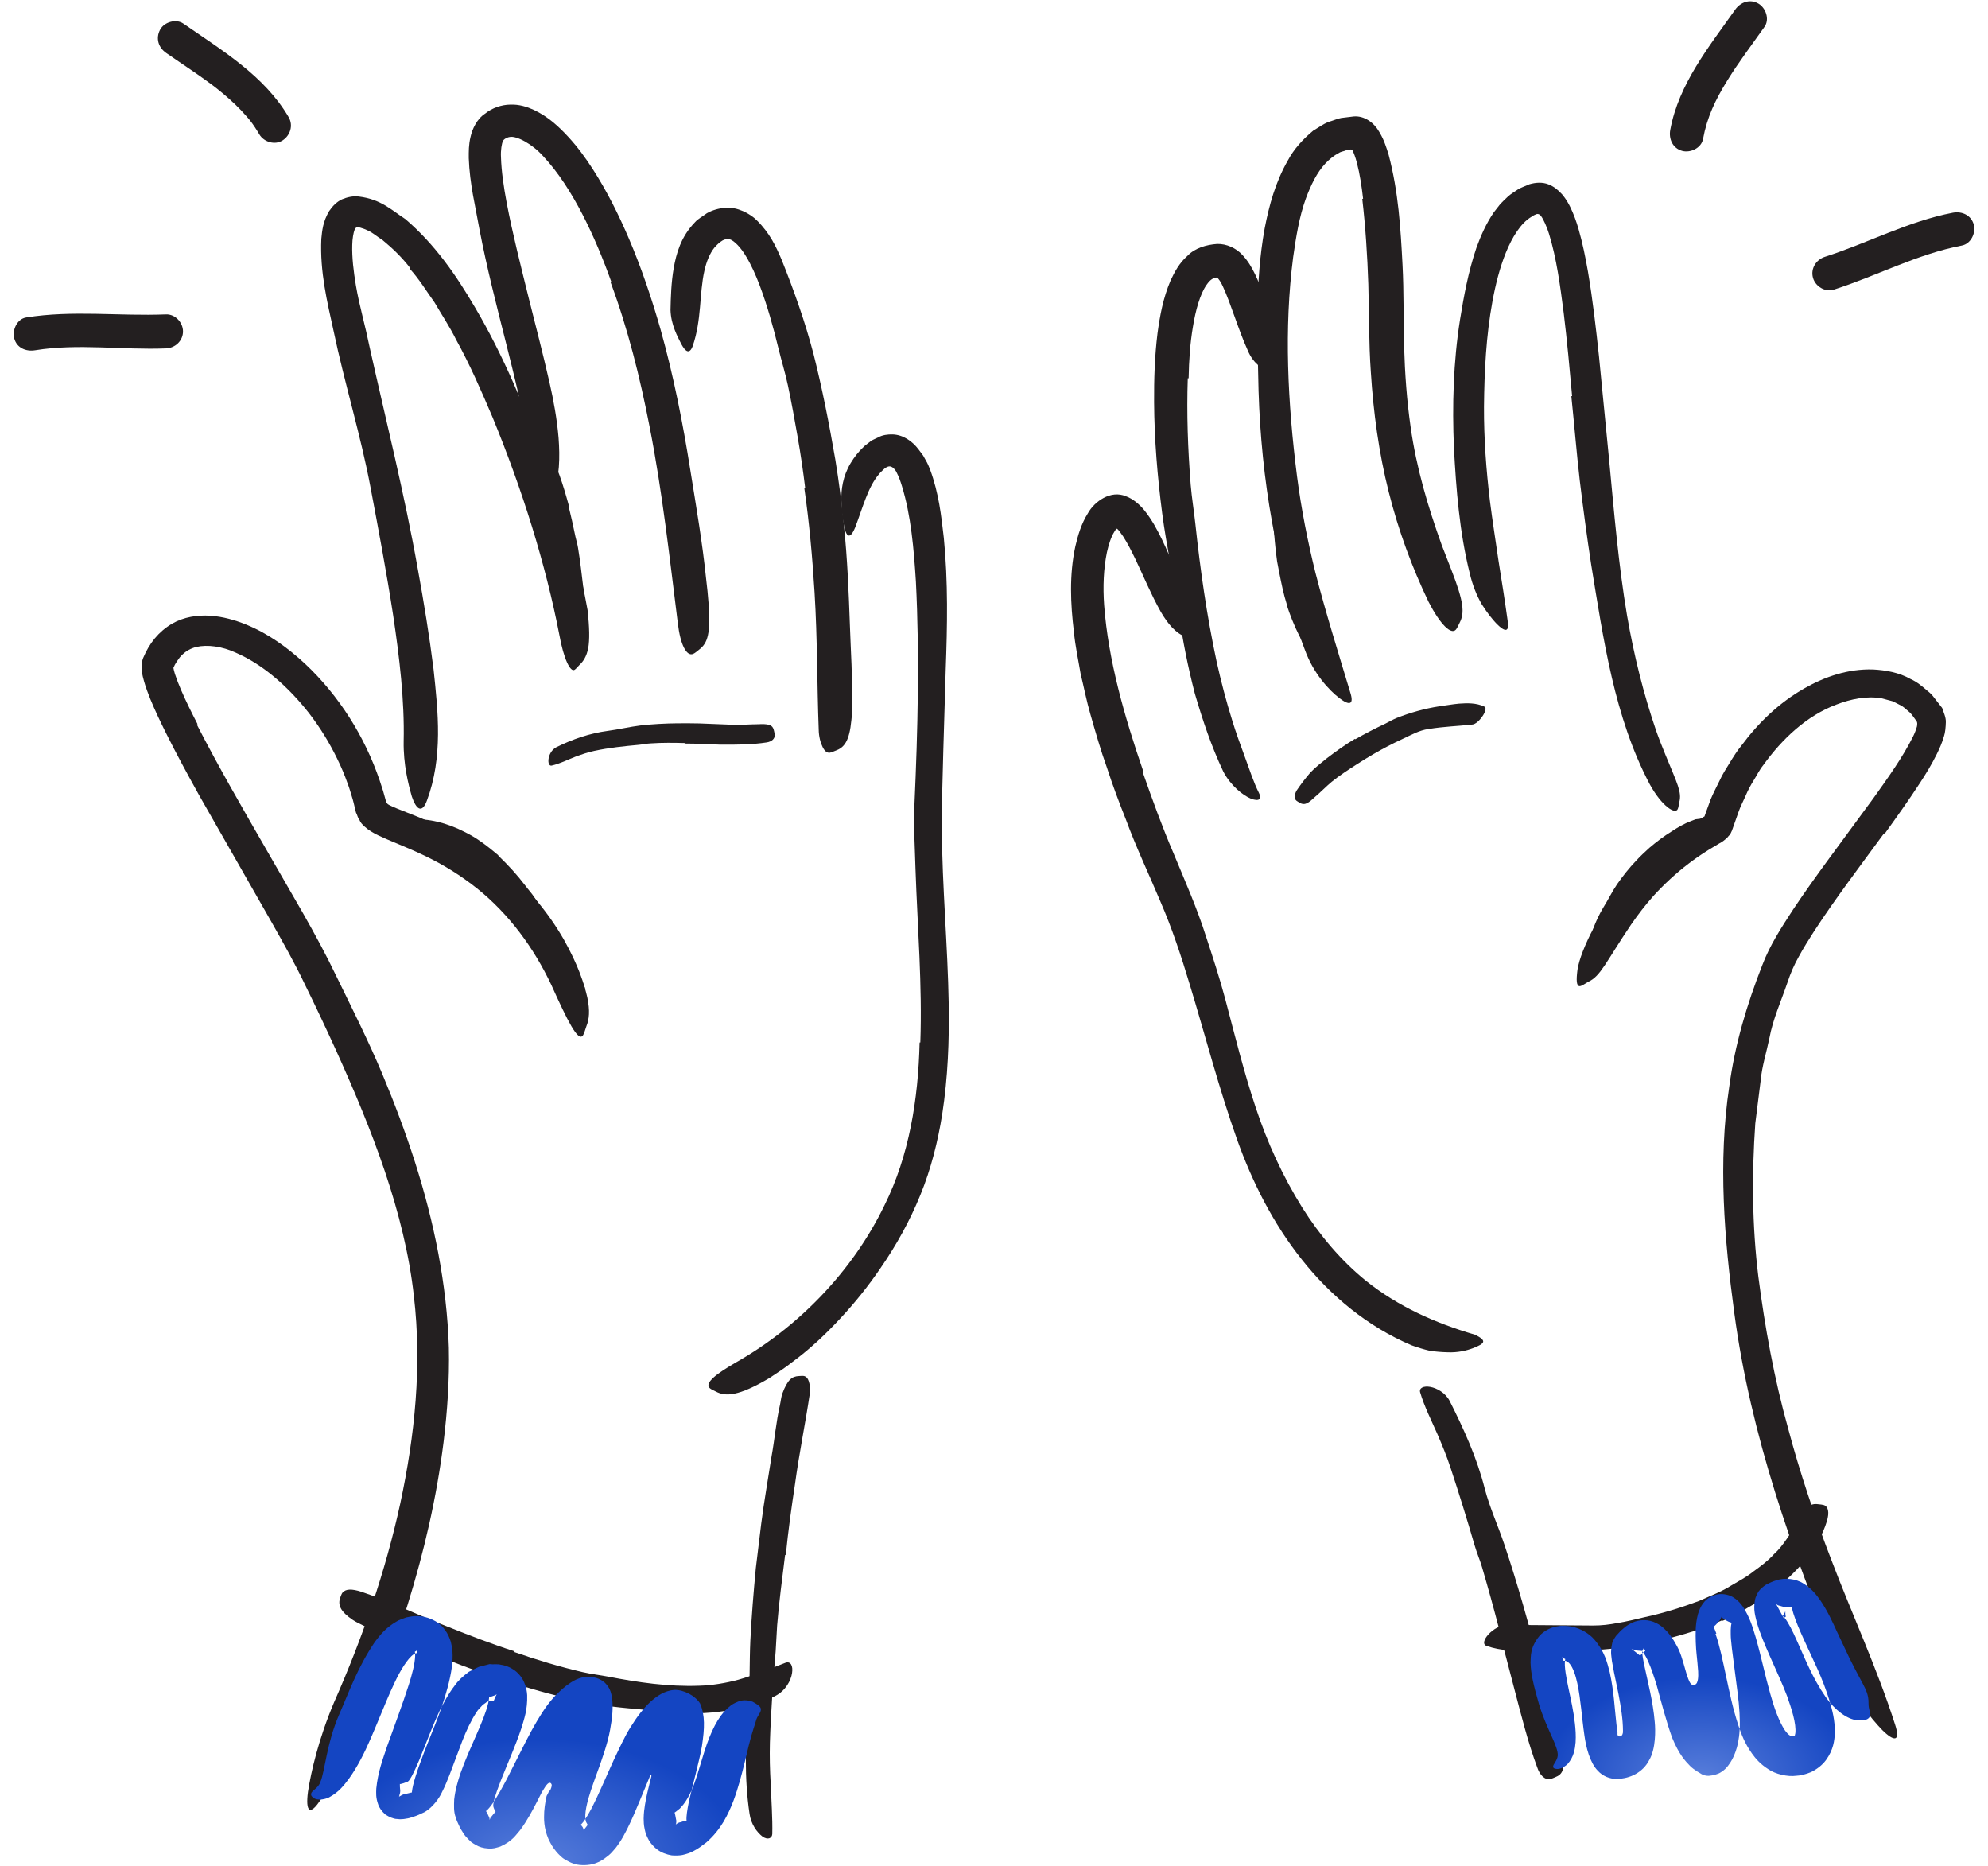 <svg width="114" height="107" viewBox="0 0 114 107" fill="none" xmlns="http://www.w3.org/2000/svg">
<path fill-rule="evenodd" clip-rule="evenodd" d="M28.57 49.048C29.137 49.589 29.665 50.164 30.131 50.78C30.298 51.007 30.493 51.212 30.645 51.448C31.213 52.261 31.69 53.123 32.157 53.983C32.369 54.366 32.575 54.741 32.785 55.121C33.05 55.607 33.328 56.086 33.527 56.602C33.653 56.923 33.033 56.755 32.712 56.207C32.149 55.235 31.651 54.243 31.119 53.255C30.8 52.664 30.385 52.103 29.977 51.556C29.52 50.964 29.052 50.373 28.508 49.862C28.19 49.527 27.821 49.253 27.467 48.96C26.898 48.567 26.3 48.194 25.65 47.969C25.395 47.892 25.146 47.8 24.887 47.756C24.628 47.722 24.366 47.687 24.109 47.652C23.997 47.632 23.881 47.652 23.766 47.645C23.339 47.63 23.207 47.574 23.114 47.383C23.092 47.339 23.064 47.296 23.051 47.252C23.008 47.107 23.193 47 23.536 46.983C24.556 46.898 25.649 47.185 26.609 47.678C27.34 48.023 27.974 48.526 28.58 49.034L28.57 49.048Z" fill="#231F20"/>
<path fill-rule="evenodd" clip-rule="evenodd" d="M94.543 49.515C94.168 49.897 93.801 50.294 93.485 50.734C93.371 50.895 93.261 51.059 93.158 51.227C92.757 51.798 92.434 52.42 92.135 53.057C92.024 53.347 91.902 53.638 91.838 53.941C91.738 54.327 91.68 54.716 91.522 55.092C91.434 55.33 91.014 54.946 91.041 54.447C91.19 53.6 91.492 52.779 91.935 52.037C92.209 51.6 92.44 51.12 92.735 50.685C93.068 50.214 93.422 49.759 93.822 49.345C94.059 49.081 94.324 48.847 94.582 48.606C94.99 48.259 95.42 47.934 95.875 47.654C96.221 47.427 96.578 47.218 96.97 47.071C97.054 47.038 97.147 47.002 97.227 46.971C97.572 46.914 97.689 46.944 97.777 47.034C97.798 47.054 97.822 47.074 97.835 47.095C97.878 47.164 97.76 47.268 97.554 47.378C96.939 47.694 96.358 48.073 95.773 48.482C95.34 48.786 94.939 49.148 94.555 49.526L94.543 49.515Z" fill="#231F20"/>
<path fill-rule="evenodd" clip-rule="evenodd" d="M32.6 28.995C32.747 29.584 32.875 30.174 32.998 30.765C33.044 30.98 33.114 31.191 33.147 31.409C33.274 32.176 33.361 32.95 33.452 33.721C33.49 34.069 33.527 34.403 33.565 34.748C33.616 35.182 33.657 35.63 33.584 36.078C33.547 36.349 33.146 35.986 33.054 35.523C32.902 34.673 32.721 33.824 32.65 32.938C32.596 32.408 32.429 31.881 32.313 31.351C32.189 30.767 32.059 30.183 31.916 29.604C31.822 29.25 31.738 28.89 31.63 28.54C31.472 28.006 31.314 27.468 31.101 26.962C30.94 26.564 30.716 26.204 30.506 25.849C30.46 25.773 30.41 25.692 30.365 25.619C30.21 25.326 30.225 25.201 30.338 25.032C30.365 24.994 30.387 24.951 30.416 24.919C30.51 24.811 30.688 24.864 30.908 25.058C31.488 25.671 31.788 26.459 32.079 27.23C32.288 27.808 32.458 28.398 32.62 28.988L32.6 28.995Z" fill="#231F20"/>
<path fill-rule="evenodd" clip-rule="evenodd" d="M73.79 34.649C73.602 34.054 73.479 33.447 73.36 32.844C73.317 32.622 73.277 32.41 73.234 32.185C73.122 31.404 73.066 30.622 73.003 29.843C72.981 29.498 72.944 29.151 72.904 28.81C72.858 28.371 72.796 27.931 72.816 27.488C72.828 27.212 73.311 27.528 73.369 28.028C73.457 28.918 73.548 29.802 73.601 30.702C73.636 31.239 73.753 31.787 73.851 32.324C73.952 32.918 74.084 33.503 74.242 34.082C74.345 34.436 74.459 34.787 74.592 35.13C74.799 35.65 75.032 36.164 75.306 36.653C75.518 37.035 75.766 37.387 75.996 37.759C76.047 37.839 76.102 37.925 76.15 38.003C76.325 38.318 76.339 38.439 76.222 38.584C76.195 38.617 76.171 38.654 76.141 38.68C76.039 38.769 75.875 38.688 75.725 38.476C75.279 37.845 74.862 37.151 74.483 36.401C74.204 35.843 73.971 35.252 73.776 34.655L73.79 34.649Z" fill="#231F20"/>
<path fill-rule="evenodd" clip-rule="evenodd" d="M11.29 41.543C12.525 43.953 13.909 46.338 15.283 48.724C16.644 51.116 18.102 53.48 19.318 56.028C20.207 57.847 21.121 59.663 21.91 61.54C23.295 64.851 24.464 68.289 25.134 71.855C25.47 73.637 25.685 75.445 25.739 77.264C25.778 79.088 25.655 80.89 25.435 82.681C25.04 85.856 24.311 88.991 23.372 92.009C22.164 95.882 20.605 99.688 18.429 103.108C17.755 104.179 17.512 103.839 17.661 102.719C17.83 101.606 18.271 99.674 19.158 97.59C20.782 93.912 22.1 90.106 22.952 86.2C23.791 82.291 24.201 78.29 23.734 74.312C23.206 69.518 21.32 64.744 19.26 60.194C18.689 58.94 18.101 57.692 17.489 56.45C16.903 55.214 16.23 54.032 15.546 52.82L11.408 45.573C10.75 44.387 10.099 43.194 9.49 41.968C9.186 41.355 8.89 40.735 8.623 40.086C8.494 39.757 8.365 39.429 8.262 39.064C8.17 38.752 8.021 38.183 8.214 37.711C8.57 36.869 9.091 36.218 9.859 35.76C10.541 35.364 11.332 35.252 12.056 35.299C12.786 35.349 13.471 35.546 14.114 35.805C15.401 36.332 16.511 37.144 17.497 38.057C19.457 39.9 20.912 42.226 21.772 44.743L21.969 45.349C22.018 45.522 22.065 45.695 22.113 45.866C22.123 45.995 22.203 46.102 22.321 46.153C22.38 46.186 22.418 46.203 22.5 46.24L22.79 46.363L24.033 46.857C24.873 47.202 25.705 47.598 26.505 48.055C28.104 48.973 29.561 50.174 30.756 51.611C31.345 52.314 31.865 53.05 32.325 53.85C33.165 55.342 33.504 56.422 33.68 57.184C33.84 57.953 33.79 58.431 33.626 58.837C33.557 59.022 33.504 59.251 33.426 59.364C33.148 59.748 32.546 58.528 31.617 56.469C30.611 54.339 29.195 52.407 27.358 50.935C26.437 50.201 25.429 49.571 24.337 49.051C23.791 48.784 23.228 48.556 22.635 48.304C22.337 48.179 22.033 48.056 21.679 47.886C21.412 47.757 21.117 47.586 20.892 47.374C20.778 47.268 20.664 47.154 20.612 47.002C20.508 46.884 20.492 46.715 20.412 46.58L20.276 46.016C20.248 45.892 20.209 45.771 20.172 45.649C20.096 45.406 20.029 45.161 19.936 44.923C19.765 44.441 19.568 43.966 19.339 43.505C18.891 42.579 18.344 41.692 17.712 40.875C16.565 39.416 15.122 38.112 13.519 37.417C12.731 37.052 11.886 36.944 11.253 37.091C10.94 37.172 10.684 37.314 10.464 37.524C10.35 37.623 10.253 37.754 10.161 37.895C10.118 37.97 10.065 38.034 10.025 38.115C9.986 38.204 9.94 38.299 9.95 38.274C9.951 38.283 9.938 38.283 9.946 38.298C9.947 38.33 9.993 38.509 10.031 38.636C10.128 38.931 10.247 39.246 10.389 39.568C10.667 40.212 10.992 40.866 11.328 41.517L11.29 41.543Z" fill="#231F20"/>
<path fill-rule="evenodd" clip-rule="evenodd" d="M108.037 47.777C106.659 49.662 105.251 51.508 104.014 53.409C103.708 53.884 103.411 54.362 103.151 54.841C102.882 55.316 102.681 55.783 102.497 56.333C102.138 57.394 101.665 58.422 101.461 59.535C101.294 60.34 101.039 61.127 100.963 61.95L100.655 64.404C100.453 67.31 100.469 70.252 100.829 73.181C101.21 76.103 101.735 79.025 102.536 81.885C103.212 84.431 104.064 86.949 105.004 89.396C106.202 92.547 107.629 95.618 108.669 98.859C109 99.867 108.62 99.863 107.932 99.179C107.263 98.488 106.193 97.159 105.414 95.361C102.764 88.959 100.391 82.298 99.449 75.258C98.884 71.075 98.508 66.622 99.164 62.284C99.481 59.9 100.175 57.575 101.056 55.334C101.498 54.164 102.178 53.138 102.822 52.145C103.482 51.154 104.171 50.195 104.867 49.246L107.429 45.761C108.255 44.601 109.111 43.416 109.707 42.215C109.802 42.025 109.886 41.794 109.922 41.663C109.948 41.544 109.965 41.4 109.872 41.303C109.81 41.228 109.672 41.006 109.539 40.866C109.38 40.739 109.235 40.59 109.065 40.475C108.878 40.387 108.703 40.277 108.511 40.198L107.901 40.035C107.055 39.886 106.145 40.069 105.308 40.392C103.599 41.031 102.186 42.373 101.116 43.861C100.898 44.127 100.75 44.442 100.568 44.731C100.385 45.02 100.226 45.322 100.094 45.638C99.958 45.951 99.794 46.249 99.686 46.571L99.315 47.623L99.202 47.861C99.12 47.905 99.089 47.995 99.017 48.047C98.892 48.166 98.745 48.279 98.59 48.354L97.981 48.72C97.584 48.964 97.208 49.227 96.842 49.504C96.111 50.056 95.441 50.681 94.823 51.353C94.357 51.874 93.941 52.418 93.54 52.996C92.08 55.16 91.795 55.959 91.079 56.286C90.929 56.367 90.766 56.492 90.644 56.529C90.437 56.59 90.38 56.341 90.435 55.808C90.471 55.269 90.742 54.495 91.207 53.548C91.956 52.074 92.956 50.678 94.181 49.458C94.797 48.854 95.459 48.282 96.18 47.782C96.539 47.533 96.909 47.294 97.281 47.073L97.744 46.802C97.752 46.795 97.758 46.786 97.757 46.774C97.711 46.881 97.832 46.553 97.886 46.404L98.088 45.849C98.234 45.483 98.428 45.133 98.598 44.775C98.761 44.412 98.975 44.074 99.188 43.734C99.397 43.392 99.608 43.051 99.866 42.738C100.824 41.445 102.022 40.282 103.487 39.454C104.63 38.806 105.954 38.336 107.412 38.38C108.133 38.421 108.895 38.548 109.575 38.937C109.933 39.094 110.228 39.348 110.525 39.605C110.683 39.723 110.816 39.862 110.927 40.019L111.371 40.587C111.454 40.852 111.592 41.113 111.582 41.404C111.575 41.676 111.548 42.005 111.472 42.221C111.356 42.619 111.214 42.923 111.068 43.223C110.777 43.814 110.455 44.339 110.122 44.851C109.458 45.871 108.766 46.838 108.075 47.798L108.037 47.777Z" fill="#231F20"/>
<path fill-rule="evenodd" clip-rule="evenodd" d="M23.53 15.377C23.05 14.751 22.498 14.224 21.938 13.764C21.645 13.586 21.367 13.324 21.062 13.201C20.919 13.127 20.754 13.081 20.666 13.053C20.552 13.026 20.557 13.024 20.512 13.024C20.436 13.03 20.379 13.06 20.336 13.165C20.27 13.325 20.204 13.695 20.199 14.041C20.178 14.764 20.275 15.565 20.407 16.358C20.507 16.941 20.639 17.523 20.784 18.112C20.93 18.695 21.079 19.343 21.197 19.911C22.128 24.088 23.199 28.333 23.958 32.619C24.305 34.522 24.621 36.445 24.861 38.364C25.122 40.811 25.409 43.415 24.48 45.9C24.196 46.672 23.859 46.39 23.617 45.666C23.41 44.942 23.126 43.826 23.148 42.502C23.201 40.147 22.908 37.71 22.546 35.283C22.173 32.852 21.712 30.408 21.247 27.942C20.698 24.998 19.76 21.98 19.124 18.953C18.759 17.283 18.34 15.598 18.425 13.694C18.473 13.213 18.515 12.707 18.877 12.098C19.066 11.822 19.302 11.574 19.605 11.43C19.909 11.304 20.244 11.225 20.578 11.268C21.851 11.424 22.445 12.041 23.247 12.562C24.956 14.022 26.177 15.809 27.247 17.638C28.883 20.412 30.108 23.387 31.195 26.36C32.027 28.677 32.838 30.962 33.375 33.372C33.489 33.904 33.598 34.429 33.694 34.972C33.807 35.991 33.816 36.678 33.732 37.159C33.632 37.647 33.448 37.919 33.223 38.127C33.124 38.222 33.034 38.347 32.953 38.398C32.706 38.563 32.32 37.761 32.076 36.401C31.289 32.33 29.945 28.055 28.252 23.94C27.607 22.422 26.944 20.898 26.149 19.462C25.783 18.72 25.329 18.048 24.919 17.34C24.452 16.69 24.026 15.983 23.498 15.409L23.53 15.377Z" fill="#231F20"/>
<path fill-rule="evenodd" clip-rule="evenodd" d="M35.058 16.166C34.584 14.838 34.043 13.537 33.406 12.3C32.768 11.068 32.023 9.883 31.131 8.936C30.51 8.246 29.623 7.776 29.236 7.852C29.071 7.875 28.88 7.983 28.842 8.085C28.774 8.212 28.704 8.612 28.728 9.013C28.752 9.824 28.888 10.736 29.055 11.626C29.397 13.419 29.861 15.23 30.309 17.047C30.711 18.657 31.137 20.279 31.505 21.905C31.744 22.951 31.94 24.015 32.031 25.108C32.112 26.198 32.1 27.343 31.705 28.45C31.405 29.143 31.178 28.869 31.012 28.276C30.833 27.669 30.504 26.762 30.337 25.639C29.676 21.617 28.329 17.506 27.5 13.177C27.27 11.866 26.934 10.563 26.881 9.067C26.88 8.685 26.873 8.302 26.984 7.843C27.079 7.405 27.35 6.808 27.828 6.507C28.211 6.193 28.759 6.002 29.262 5.997C29.778 5.977 30.223 6.125 30.606 6.297C31.449 6.694 32.045 7.264 32.585 7.844C33.125 8.428 33.579 9.054 33.993 9.696C34.817 10.982 35.489 12.329 36.075 13.704C36.796 15.396 37.378 17.133 37.879 18.886C38.625 21.544 39.161 24.262 39.587 26.957C39.923 29.052 40.28 31.108 40.494 33.202C40.55 33.663 40.598 34.112 40.632 34.58C40.755 36.309 40.59 36.864 40.096 37.239C39.981 37.325 39.868 37.437 39.753 37.486C39.372 37.653 39.012 36.962 38.869 35.727C38.406 32.068 37.994 28.241 37.249 24.454C36.702 21.648 36.009 18.852 35.016 16.186L35.058 16.166Z" fill="#231F20"/>
<path fill-rule="evenodd" clip-rule="evenodd" d="M46.174 27.991C46.055 27.008 45.912 26.026 45.74 25.051C45.565 24.044 45.389 23.072 45.181 22.093C45.029 21.38 44.813 20.686 44.642 19.983C44.341 18.744 43.999 17.516 43.559 16.35C43.338 15.771 43.089 15.205 42.788 14.708C42.503 14.215 42.094 13.777 41.835 13.719C41.699 13.691 41.563 13.713 41.433 13.786C41.263 13.887 41.114 14.029 40.969 14.194C40.693 14.537 40.508 15.012 40.394 15.521C40.094 16.845 40.244 18.335 39.72 19.849C39.537 20.332 39.302 20.158 39.073 19.733C38.858 19.304 38.474 18.623 38.45 17.766C38.467 17.009 38.488 16.216 38.633 15.371C38.78 14.546 39.041 13.576 39.846 12.748C40.026 12.539 40.31 12.394 40.541 12.22C40.85 12.045 41.213 11.945 41.57 11.911C42.294 11.844 43.036 12.267 43.386 12.619C44.146 13.361 44.493 14.123 44.816 14.875C45.537 16.673 46.174 18.471 46.652 20.3C47.162 22.317 47.548 24.307 47.902 26.353C48.108 27.608 48.268 28.869 48.396 30.131C48.593 32.042 48.671 33.97 48.738 35.876C48.787 37.357 48.892 38.817 48.861 40.303C48.849 40.63 48.87 40.953 48.823 41.281C48.706 42.503 48.409 42.859 47.919 43.035C47.807 43.076 47.695 43.135 47.594 43.151C47.421 43.178 47.287 43.059 47.172 42.825C47.056 42.59 46.952 42.24 46.948 41.812C46.851 39.273 46.876 36.637 46.71 33.959C46.588 31.975 46.409 29.979 46.125 28.002L46.174 27.991Z" fill="#231F20"/>
<path fill-rule="evenodd" clip-rule="evenodd" d="M52.775 59.763C52.892 56.512 52.615 53.198 52.499 49.837C52.463 48.611 52.386 47.378 52.438 46.137C52.63 41.849 52.737 37.592 52.522 33.346C52.404 31.481 52.241 29.556 51.721 27.869C51.642 27.605 51.546 27.339 51.436 27.127C51.375 26.993 51.339 26.957 51.299 26.905C51.257 26.856 51.209 26.808 51.153 26.78C51.042 26.706 50.893 26.737 50.795 26.813C50.74 26.844 50.696 26.888 50.65 26.929C50.584 26.998 50.483 27.081 50.411 27.177C49.77 27.919 49.483 29.081 49.035 30.247C48.73 30.981 48.513 30.768 48.388 30.078C48.322 29.731 48.253 29.261 48.245 28.669C48.238 28.08 48.317 27.33 48.777 26.554C48.991 26.204 49.207 25.911 49.578 25.567L49.943 25.283C50.069 25.2 50.21 25.151 50.343 25.083C50.604 24.933 50.907 24.899 51.191 24.905C51.784 24.927 52.308 25.283 52.67 25.761L52.938 26.119L53.088 26.39C53.2 26.575 53.264 26.743 53.334 26.915C53.837 28.283 53.974 29.55 54.121 30.826C54.374 33.368 54.323 35.88 54.231 38.394C54.186 39.899 54.141 41.425 54.095 42.962C54.057 44.506 54.001 46.046 54.01 47.535C54.027 50.845 54.347 54.196 54.404 57.586C54.437 59.672 54.356 61.781 54.032 63.867C53.782 65.444 53.388 67.015 52.778 68.506C52.173 69.995 51.392 71.402 50.488 72.708C49.792 73.73 49.024 74.688 48.187 75.584C47.354 76.484 46.457 77.332 45.457 78.069C45.03 78.41 44.578 78.702 44.115 79.007C42.339 80.057 41.606 80.07 41.057 79.781C40.93 79.712 40.776 79.656 40.691 79.574C40.403 79.283 41.056 78.766 42.236 78.089C45.749 76.09 48.875 72.927 50.729 69.08C52.13 66.257 52.656 63.036 52.734 59.767L52.775 59.763Z" fill="#231F20"/>
<path fill-rule="evenodd" clip-rule="evenodd" d="M45.021 89.144C44.856 90.485 44.674 91.833 44.564 93.188C44.536 93.684 44.507 94.175 44.479 94.672C44.334 96.415 44.203 98.165 44.149 99.916C44.129 100.693 44.148 101.475 44.194 102.243C44.231 103.213 44.308 104.258 44.285 105.144C44.271 105.372 44.049 105.509 43.729 105.292C43.4 105.04 43.066 104.575 42.983 103.988C42.673 101.929 42.75 99.882 42.905 97.823C43.014 96.591 42.97 95.31 43.028 94.05C43.099 92.666 43.211 91.284 43.342 89.903L43.651 87.358C43.814 86.074 44.045 84.792 44.24 83.519C44.42 82.532 44.5 81.541 44.726 80.549C44.775 80.331 44.787 80.111 44.863 79.893C45.159 79.093 45.418 78.904 45.816 78.888C45.909 78.885 46.004 78.871 46.087 78.883C46.362 78.925 46.485 79.335 46.435 79.909C46.19 81.57 45.829 83.303 45.585 85.109C45.383 86.438 45.195 87.789 45.061 89.146L45.021 89.144Z" fill="#231F20"/>
<path fill-rule="evenodd" clip-rule="evenodd" d="M29.499 94.714C30.786 95.162 32.094 95.558 33.421 95.864C33.906 95.974 34.399 96.031 34.885 96.123C36.598 96.454 38.339 96.707 40.078 96.644C40.848 96.623 41.613 96.492 42.341 96.298C43.277 96.03 44.15 95.672 45.05 95.322C45.336 95.224 45.486 95.5 45.419 95.917C45.358 96.335 45.055 96.922 44.474 97.22C43.459 97.757 42.339 97.989 41.246 98.133C40.146 98.271 39.046 98.252 37.968 98.123C36.681 97.973 35.348 97.917 34.06 97.679C32.646 97.419 31.26 97.059 29.895 96.645C29.054 96.394 28.227 96.103 27.4 95.816C26.15 95.372 24.924 94.855 23.706 94.354C22.759 93.962 21.792 93.653 20.85 93.201C20.645 93.097 20.437 93.006 20.237 92.876C19.506 92.383 19.359 92.005 19.514 91.581C19.551 91.485 19.582 91.386 19.635 91.311C19.839 91.077 20.18 91.088 20.71 91.251C22.294 91.779 23.939 92.585 25.65 93.249C26.916 93.757 28.201 94.254 29.509 94.671L29.499 94.714Z" fill="#231F20"/>
<path fill-rule="evenodd" clip-rule="evenodd" d="M65.523 44.254C66.07 45.816 66.636 47.382 67.294 48.916C67.918 50.426 68.646 52.062 69.161 53.698C69.553 54.893 69.942 56.078 70.26 57.274C70.817 59.378 71.333 61.48 72.006 63.489C72.67 65.501 73.559 67.439 74.675 69.23C75.672 70.812 76.896 72.267 78.322 73.423C80.173 74.905 82.321 75.861 84.587 76.52C85.272 76.863 85.178 77.017 84.461 77.293C84.103 77.428 83.585 77.556 82.982 77.525C82.678 77.517 82.348 77.492 82 77.442C81.663 77.364 81.309 77.26 80.949 77.127C78.447 76.07 76.301 74.294 74.662 72.222C73.005 70.146 71.815 67.776 70.94 65.333C69.892 62.388 69.11 59.341 68.215 56.41C67.732 54.801 67.208 53.216 66.549 51.698C65.899 50.149 65.152 48.582 64.562 46.977C64.17 45.997 63.8 45.009 63.473 44.001C63.115 43.008 62.825 41.987 62.534 40.969C62.31 40.198 62.156 39.403 61.966 38.622C61.833 37.823 61.658 37.035 61.582 36.225C61.388 34.618 61.309 32.968 61.666 31.316C61.818 30.676 62.002 30.032 62.387 29.422C62.762 28.745 63.699 28.08 64.56 28.448C64.963 28.586 65.363 28.938 65.601 29.231C65.83 29.509 66.013 29.792 66.182 30.074C66.508 30.641 66.771 31.209 67.018 31.773C67.231 32.261 67.439 32.739 67.653 33.231C68.025 34.133 68.268 34.673 68.398 35.033C68.538 35.393 68.52 35.572 68.542 35.863C68.551 35.996 68.638 36.128 68.701 36.243C68.751 36.344 68.749 36.434 68.631 36.506C68.52 36.583 68.266 36.613 67.998 36.514C67.426 36.314 66.96 35.757 66.566 35.077C65.996 34.062 65.578 33.039 65.119 32.077C64.891 31.601 64.655 31.138 64.405 30.75C64.294 30.582 64.121 30.358 64.071 30.321C64.051 30.313 64.034 30.31 64.018 30.313C64.002 30.316 63.99 30.326 63.983 30.338C63.956 30.38 64.038 30.276 63.905 30.478C63.718 30.771 63.575 31.213 63.475 31.664C63.284 32.591 63.24 33.634 63.316 34.691C63.553 37.852 64.481 41.088 65.566 44.233L65.523 44.254Z" fill="#231F20"/>
<path fill-rule="evenodd" clip-rule="evenodd" d="M68.112 21.689C68.043 23.697 68.116 25.75 68.279 27.798C68.341 28.546 68.467 29.287 68.547 30.034C68.828 32.668 69.206 35.308 69.762 37.908C70.016 39.059 70.318 40.208 70.665 41.319C70.883 42.035 71.145 42.735 71.399 43.431C71.656 44.119 71.878 44.837 72.189 45.452C72.378 45.809 72.21 45.966 71.737 45.789C71.279 45.604 70.571 45.043 70.148 44.232C69.454 42.767 68.96 41.272 68.515 39.757C68.121 38.232 67.811 36.688 67.591 35.125C67.327 33.255 66.895 31.343 66.645 29.428C66.373 27.326 66.193 25.204 66.181 23.066C66.173 21.751 66.212 20.431 66.377 19.103C66.514 18.099 66.698 17.084 67.123 16.087C67.352 15.597 67.616 15.089 68.08 14.68C68.5 14.226 69.176 14.026 69.798 13.984C70.34 13.971 70.884 14.225 71.239 14.61C71.584 14.977 71.794 15.362 71.976 15.733C72.327 16.477 72.568 17.195 72.813 17.906C72.919 18.219 73.04 18.516 73.136 18.83C73.519 19.975 73.459 20.378 73.051 20.793C72.961 20.885 72.878 20.997 72.783 21.066C72.623 21.183 72.43 21.148 72.209 20.981C71.987 20.815 71.726 20.519 71.551 20.089C70.991 18.856 70.595 17.432 70.119 16.409C70.008 16.152 69.866 15.976 69.805 15.918C69.769 15.877 69.776 15.915 69.767 15.908C69.586 15.945 69.438 15.973 69.185 16.336C68.82 16.856 68.557 17.799 68.408 18.728C68.247 19.672 68.177 20.677 68.161 21.687L68.112 21.689Z" fill="#231F20"/>
<path fill-rule="evenodd" clip-rule="evenodd" d="M78.165 11.393C78.084 10.68 77.976 9.971 77.811 9.338C77.769 9.181 77.726 9.032 77.674 8.894L77.582 8.665C77.562 8.617 77.516 8.561 77.455 8.57C77.441 8.572 77.473 8.568 77.42 8.573C77.342 8.577 77.262 8.58 77.195 8.615C77.059 8.678 76.899 8.683 76.77 8.774C76.498 8.912 76.243 9.119 76.003 9.371C75.521 9.88 75.163 10.622 74.879 11.392C74.502 12.435 74.32 13.582 74.156 14.734C73.623 18.832 73.843 23.115 74.377 27.308C74.619 29.173 74.986 31.033 75.434 32.841C76.034 35.163 76.75 37.441 77.434 39.712C77.655 40.414 77.375 40.462 76.797 40.016C76.218 39.574 75.315 38.611 74.828 37.258C73.917 34.882 73.405 32.41 72.946 29.939C72.5 27.463 72.25 24.95 72.171 22.418C72.109 19.394 71.951 16.228 72.522 13.089C72.777 11.776 73.134 10.445 73.854 9.193C74.187 8.561 74.708 7.984 75.302 7.493C75.643 7.294 75.957 7.041 76.349 6.938C76.538 6.878 76.724 6.797 76.916 6.763L77.636 6.676C78.245 6.63 78.795 7.036 79.092 7.561C79.262 7.848 79.353 8.06 79.427 8.263C79.507 8.472 79.571 8.676 79.632 8.88C80.194 11.013 80.316 13.083 80.425 15.169C80.509 16.748 80.47 18.333 80.517 19.869C80.562 21.415 80.672 22.956 80.889 24.468C81.219 26.824 81.887 29.06 82.679 31.259C82.866 31.74 83.049 32.212 83.237 32.696C83.935 34.494 83.999 35.131 83.699 35.707C83.628 35.839 83.571 35.999 83.488 36.094C83.216 36.412 82.589 35.804 81.917 34.498C80.978 32.544 80.193 30.424 79.634 28.199C79.071 25.973 78.756 23.654 78.61 21.349C78.488 19.643 78.512 17.899 78.464 16.288C78.41 14.645 78.303 12.997 78.118 11.405L78.165 11.393Z" fill="#231F20"/>
<path fill-rule="evenodd" clip-rule="evenodd" d="M90.151 22.706C90.008 21.113 89.862 19.524 89.671 17.954C89.471 16.395 89.26 14.806 88.825 13.4C88.708 13.014 88.503 12.562 88.374 12.393C88.314 12.296 88.19 12.232 88.083 12.286C88.11 12.278 87.927 12.339 87.81 12.435C87.195 12.802 86.708 13.614 86.356 14.475C86.001 15.348 85.761 16.309 85.581 17.287C85.221 19.247 85.117 21.285 85.098 23.317C85.089 25.125 85.225 26.947 85.439 28.729C85.585 29.875 85.767 31.015 85.931 32.154C86.114 33.292 86.295 34.425 86.451 35.559C86.569 36.248 86.322 36.263 85.822 35.761C85.579 35.51 85.277 35.127 84.969 34.641C84.685 34.151 84.44 33.548 84.283 32.877C83.692 30.503 83.503 28.079 83.373 25.654C83.273 23.227 83.337 20.774 83.724 18.323C83.943 16.974 84.194 15.591 84.662 14.21C84.911 13.521 85.214 12.832 85.657 12.178L86.029 11.701C86.168 11.55 86.326 11.408 86.476 11.264C86.63 11.121 86.826 11.011 87.003 10.887C87.089 10.822 87.191 10.778 87.293 10.735L87.706 10.562C88.06 10.46 88.447 10.43 88.794 10.569C89.102 10.685 89.362 10.9 89.584 11.148C89.816 11.431 89.939 11.655 90.041 11.861C90.252 12.29 90.396 12.707 90.517 13.12C90.756 13.947 90.918 14.761 91.06 15.572C91.335 17.195 91.519 18.811 91.692 20.422L92.274 26.363C92.557 29.357 92.809 32.367 93.304 35.3C93.698 37.574 94.245 39.779 94.973 41.901C95.137 42.367 95.317 42.813 95.502 43.269C96.193 44.952 96.45 45.413 96.297 45.992C96.268 46.12 96.259 46.273 96.213 46.374C96.086 46.717 95.305 46.245 94.596 44.949C92.57 41.102 91.955 36.685 91.247 32.38C90.999 30.771 90.787 29.159 90.59 27.547C90.405 25.936 90.274 24.32 90.107 22.715L90.151 22.706Z" fill="#231F20"/>
<path fill-rule="evenodd" clip-rule="evenodd" d="M85.948 93.324C85.646 92.163 85.326 91.003 84.986 89.846C84.863 89.425 84.684 89.022 84.562 88.6C84.129 87.111 83.67 85.627 83.181 84.152C82.967 83.496 82.704 82.857 82.433 82.231C82.081 81.432 81.677 80.638 81.437 79.823C81.364 79.57 81.638 79.442 82.016 79.51C82.401 79.58 82.883 79.849 83.125 80.307C83.947 81.942 84.701 83.589 85.149 85.373C85.428 86.433 85.902 87.467 86.258 88.524C86.651 89.686 87.01 90.861 87.349 92.042L87.963 94.225C88.25 95.337 88.537 96.452 88.821 97.555C89.031 98.42 89.353 99.24 89.531 100.13C89.57 100.324 89.623 100.513 89.651 100.711C89.709 101.471 89.593 101.727 89.183 101.887C89.09 101.923 88.997 101.97 88.903 101.99C88.587 102.055 88.296 101.773 88.143 101.303C87.623 99.9 87.247 98.381 86.837 96.825C86.534 95.671 86.241 94.5 85.907 93.339L85.948 93.324Z" fill="#231F20"/>
<path fill-rule="evenodd" clip-rule="evenodd" d="M98.765 92.888C97.678 93.377 96.543 93.715 95.41 94C94.997 94.107 94.586 94.215 94.169 94.297C92.688 94.538 91.202 94.651 89.723 94.648C89.066 94.634 88.409 94.691 87.757 94.66C86.923 94.659 86.066 94.644 85.254 94.365C85 94.28 85.094 93.98 85.354 93.698C85.619 93.41 86.027 93.159 86.479 93.156C88.075 93.167 89.648 93.178 91.322 93.191C91.815 93.196 92.313 93.137 92.805 93.038C93.302 92.96 93.789 92.832 94.276 92.721C95.351 92.492 96.4 92.165 97.431 91.782C98.041 91.503 98.686 91.27 99.256 90.91C99.694 90.65 100.153 90.412 100.55 90.091C100.964 89.791 101.377 89.489 101.716 89.111C102.306 88.579 102.66 87.872 103.111 87.261C103.198 87.117 103.259 86.959 103.348 86.816C103.665 86.276 103.903 86.185 104.295 86.239C104.386 86.252 104.482 86.255 104.565 86.279C104.842 86.353 104.915 86.702 104.76 87.211C104.301 88.725 103.153 90.004 101.889 91.036C101.408 91.413 100.922 91.786 100.387 92.076L99.601 92.535L98.784 92.923L98.765 92.888Z" fill="#231F20"/>
<path fill-rule="evenodd" clip-rule="evenodd" d="M39.306 42.6C38.647 42.582 37.985 42.572 37.327 42.618C37.086 42.627 36.852 42.683 36.613 42.703C35.77 42.78 34.92 42.868 34.084 43.048C33.712 43.124 33.352 43.253 33 43.381C32.548 43.556 32.12 43.779 31.64 43.89C31.338 43.962 31.37 43.132 31.891 42.844C32.821 42.383 33.816 42.038 34.855 41.901C35.475 41.821 36.103 41.667 36.733 41.59C37.427 41.513 38.122 41.476 38.815 41.468C39.242 41.459 39.667 41.469 40.092 41.474C40.734 41.499 41.376 41.525 42.014 41.55C42.507 41.567 42.995 41.523 43.485 41.52C43.594 41.518 43.7 41.508 43.808 41.514C44.21 41.538 44.33 41.624 44.389 41.919C44.402 41.987 44.422 42.054 44.427 42.121C44.443 42.345 44.264 42.515 43.971 42.562C43.097 42.697 42.2 42.696 41.304 42.692C40.639 42.663 39.973 42.629 39.308 42.628L39.306 42.6Z" fill="#231F20"/>
<path fill-rule="evenodd" clip-rule="evenodd" d="M77.716 42.383C78.274 42.061 78.853 41.764 79.442 41.486C79.653 41.378 79.862 41.258 80.082 41.165C80.867 40.855 81.693 40.622 82.536 40.493C82.912 40.444 83.284 40.374 83.664 40.339C84.146 40.304 84.655 40.293 85.112 40.506C85.256 40.569 85.179 40.813 85.018 41.052C84.854 41.291 84.624 41.532 84.398 41.542C83.589 41.63 82.794 41.651 81.913 41.795C81.384 41.866 80.894 42.148 80.398 42.379C79.848 42.631 79.304 42.918 78.769 43.227C78.441 43.421 78.112 43.615 77.792 43.826C77.304 44.14 76.811 44.459 76.361 44.824C76.016 45.113 75.708 45.439 75.366 45.724C75.292 45.788 75.225 45.859 75.146 45.919C74.856 46.145 74.698 46.134 74.485 45.997C74.436 45.964 74.383 45.937 74.341 45.902C74.2 45.783 74.214 45.562 74.36 45.311C74.594 44.962 74.854 44.624 75.133 44.299C75.426 43.989 75.767 43.728 76.103 43.459C76.613 43.07 77.14 42.695 77.697 42.357L77.716 42.383Z" fill="#231F20"/>
<path fill-rule="evenodd" clip-rule="evenodd" d="M9.531 3.037C10.036 3.388 10.548 3.728 11.055 4.077C11.314 4.256 11.573 4.435 11.827 4.62C11.949 4.709 12.071 4.798 12.191 4.888C12.251 4.933 12.311 4.978 12.371 5.024C12.219 4.908 12.45 5.087 12.458 5.094C12.937 5.475 13.398 5.88 13.821 6.322C13.933 6.439 14.042 6.559 14.149 6.683C14.197 6.738 14.244 6.795 14.291 6.851C14.334 6.903 14.415 7.005 14.33 6.895C14.528 7.151 14.706 7.423 14.869 7.701C15.128 8.141 15.76 8.337 16.203 8.051C16.647 7.766 16.829 7.187 16.553 6.717C15.155 4.332 12.726 2.886 10.515 1.353C10.094 1.062 9.414 1.263 9.181 1.703C8.918 2.2 9.082 2.726 9.531 3.037Z" fill="#231F20"/>
<path fill-rule="evenodd" clip-rule="evenodd" d="M2.015 20.081C4.495 19.681 7.023 20.075 9.519 19.974C10.045 19.953 10.494 19.541 10.494 19C10.494 18.488 10.048 18.003 9.519 18.023C6.834 18.133 4.168 17.77 1.497 18.201C0.976 18.285 0.687 18.933 0.816 19.401C0.968 19.953 1.494 20.166 2.015 20.081Z" fill="#231F20"/>
<path fill-rule="evenodd" clip-rule="evenodd" d="M99.5 0.556C97.998 2.683 96.262 4.818 95.779 7.45C95.684 7.967 95.921 8.501 96.46 8.649C96.934 8.78 97.563 8.489 97.659 7.968C97.89 6.712 98.367 5.726 99.036 4.639C99.695 3.568 100.459 2.567 101.184 1.539C101.488 1.11 101.261 0.455 100.834 0.205C100.346 -0.08 99.805 0.124 99.5 0.556Z" fill="#231F20"/>
<path fill-rule="evenodd" clip-rule="evenodd" d="M111.984 12.194C109.421 12.685 107.113 13.934 104.644 14.724C104.142 14.884 103.819 15.401 103.963 15.923C104.098 16.417 104.658 16.765 105.162 16.604C107.631 15.814 109.94 14.566 112.503 14.075C113.02 13.975 113.315 13.354 113.184 12.876C113.035 12.334 112.503 12.095 111.984 12.194Z" fill="#231F20"/>
<path fill-rule="evenodd" clip-rule="evenodd" d="M31.562 102.61C31.593 102.539 31.63 102.455 31.637 102.361C31.644 102.262 31.57 102.2 31.523 102.206C31.428 102.213 31.36 102.304 31.272 102.425L31.136 102.641C31.057 102.784 31.132 102.611 30.782 103.314C30.513 103.832 30.246 104.349 29.827 104.919C29.572 105.202 29.407 105.538 28.686 105.863C28.461 105.928 28.275 106.001 27.996 105.972C27.72 105.958 27.476 105.884 27.296 105.774C27.199 105.721 27.101 105.661 27.017 105.598L26.849 105.435C26.739 105.324 26.628 105.196 26.581 105.111C26.498 104.977 26.385 104.812 26.341 104.698C26.292 104.579 26.17 104.354 26.138 104.203C26.007 103.873 26.034 103.497 26.045 103.164C26.112 102.574 26.25 102.144 26.386 101.715C26.68 100.883 27.017 100.143 27.332 99.423C27.606 98.797 27.876 98.156 27.995 97.642C28.026 97.515 28.037 97.413 28.046 97.337C28.049 97.321 28.034 97.278 28.065 97.29C28.145 97.278 28.24 97.245 28.307 97.218C28.351 97.209 28.396 97.19 28.44 97.161C28.494 97.123 28.469 97.147 28.491 97.13C28.515 97.108 28.497 97.12 28.476 97.148C28.454 97.18 28.475 97.163 28.428 97.238L28.406 97.281L28.3 97.541L28.299 97.539L28.293 97.53C28.25 97.52 28.191 97.49 28.141 97.524C28.031 97.519 27.95 97.533 27.833 97.634C27.754 97.686 27.666 97.747 27.582 97.851C27.495 97.938 27.405 98.032 27.326 98.157C27.014 98.63 26.742 99.213 26.503 99.825L25.783 101.74C25.653 102.072 25.518 102.408 25.335 102.765C25.189 103.088 24.811 103.618 24.36 103.88C24.062 104.019 23.943 104.083 23.671 104.167C23.557 104.206 23.437 104.245 23.276 104.265C23.135 104.291 22.979 104.312 22.758 104.282C22.581 104.282 22.303 104.167 22.095 104.023C21.897 103.848 21.734 103.621 21.685 103.442C21.542 103.05 21.571 102.793 21.577 102.538C21.673 101.59 21.944 100.876 22.193 100.129C22.623 98.916 23.074 97.736 23.445 96.577C23.624 96.008 23.788 95.406 23.806 94.942L23.805 94.79C23.795 94.758 23.79 94.73 23.789 94.698C23.786 94.689 23.784 94.697 23.784 94.697C23.788 94.7 23.899 94.629 23.917 94.613C23.93 94.61 23.944 94.602 23.959 94.588C23.982 94.565 23.987 94.547 23.957 94.593C23.939 94.622 23.931 94.649 23.928 94.673V94.692V94.694L23.906 94.777L23.905 94.778H23.904L23.901 94.779L23.893 94.781C23.882 94.781 23.871 94.768 23.859 94.78C23.84 94.778 23.797 94.786 23.732 94.834C23.368 95.075 22.941 95.798 22.628 96.466C22.297 97.156 22.002 97.895 21.694 98.634C21.382 99.377 21.078 100.132 20.682 100.876C20.485 101.247 20.265 101.618 20.001 101.985C19.728 102.345 19.443 102.731 18.886 103.034C18.727 103.126 18.494 103.161 18.365 103.172C18.228 103.163 18.117 103.16 18.037 103.107C17.874 103.02 17.822 102.925 17.843 102.836C17.863 102.644 18.247 102.537 18.374 102.153C18.648 101.491 18.714 99.999 19.441 98.311C20.029 96.97 20.497 95.602 21.502 94.122C21.785 93.753 22.092 93.339 22.73 92.966C22.875 92.874 23.1 92.794 23.29 92.729C23.51 92.68 23.752 92.638 23.982 92.653C24.381 92.655 25.108 92.866 25.5 93.42C25.685 93.658 25.78 93.906 25.852 94.126C25.893 94.303 25.943 94.532 25.946 94.675C25.968 94.997 25.946 95.252 25.922 95.5C25.859 95.965 25.766 96.38 25.661 96.767C25.257 98.312 24.608 99.627 24.136 100.954C23.897 101.585 23.667 102.304 23.625 102.695C23.618 102.742 23.614 102.779 23.614 102.764C23.621 102.756 23.339 102.828 23.275 102.842C23.191 102.851 23.107 102.877 23.027 102.922C22.923 102.99 22.931 102.972 22.9 102.994C22.877 103.004 22.838 103.069 22.879 103.011C22.897 102.981 22.903 102.951 22.901 102.928C22.935 102.838 22.953 102.741 22.952 102.65C22.95 102.56 22.926 102.495 22.93 102.306C22.93 102.245 22.939 102.287 22.945 102.276C22.943 102.291 23.011 102.264 23.056 102.253C23.105 102.24 23.152 102.234 23.222 102.201L23.318 102.161C23.337 102.153 23.338 102.155 23.351 102.154C23.416 102.117 23.434 102.14 23.607 101.837C23.749 101.57 23.89 101.258 24.028 100.931C24.396 100.048 24.739 99.085 25.2 98.101C25.451 97.607 25.702 97.113 26.104 96.596C26.28 96.341 26.553 96.095 26.885 95.844C27.076 95.752 27.263 95.647 27.457 95.562L28.078 95.401C28.29 95.435 28.51 95.381 28.719 95.438C28.927 95.471 29.134 95.519 29.43 95.708C29.705 95.877 29.946 96.178 30.056 96.447C30.182 96.724 30.216 96.973 30.23 97.184C30.255 98.019 30.058 98.545 29.895 99.089C29.543 100.143 29.113 101.075 28.758 101.983C28.57 102.47 28.374 102.968 28.306 103.338C28.274 103.496 28.28 103.555 28.315 103.65C28.315 103.65 28.371 103.796 28.395 103.82C28.407 103.843 28.427 103.892 28.421 103.872C28.421 103.872 28.423 103.867 28.414 103.874C28.38 103.905 28.348 103.938 28.317 103.974C28.254 104.047 28.197 104.138 28.176 104.146C28.118 104.177 28.07 104.381 28.082 104.321C28.082 104.321 28.077 104.321 28.076 104.328C28.077 104.31 28.073 104.239 28.059 104.205C28.044 104.15 28.028 104.156 27.996 104.07C27.963 103.984 27.921 103.905 27.872 103.834C27.847 103.833 27.876 103.829 27.896 103.803C27.981 103.743 28.134 103.556 28.265 103.365C28.536 102.968 28.796 102.496 29.049 102.018L30.198 99.749C30.588 98.996 30.987 98.304 31.367 97.784C31.75 97.271 32.095 96.943 32.458 96.652C32.82 96.39 33.203 96.12 33.774 96.131C34.123 96.131 34.553 96.287 34.774 96.566C35.01 96.834 35.06 97.117 35.104 97.381C35.163 97.923 35.118 98.452 34.984 99.177C34.862 99.881 34.527 100.876 34.147 101.888C33.967 102.391 33.792 102.888 33.67 103.383C33.587 103.735 33.555 103.982 33.564 104.213C33.569 104.294 33.581 104.36 33.593 104.412C33.604 104.444 33.621 104.489 33.668 104.558C33.699 104.671 33.776 104.516 33.546 104.821C33.489 104.874 33.476 105.024 33.482 104.953C33.479 104.94 33.476 104.951 33.472 104.933C33.465 104.874 33.448 104.818 33.423 104.771C33.394 104.705 33.374 104.725 33.317 104.61C33.308 104.585 33.321 104.594 33.323 104.587C33.329 104.589 33.351 104.568 33.378 104.533C33.426 104.487 33.485 104.401 33.543 104.317C33.662 104.144 33.78 103.936 33.894 103.724C34.354 102.835 34.726 101.922 35.2 100.892C35.468 100.332 35.813 99.559 36.162 99.012C36.517 98.436 36.886 97.955 37.276 97.585C37.669 97.231 38.095 96.931 38.667 96.881C39.229 96.873 39.858 97.214 40.141 97.65C40.44 98.339 40.408 99.075 40.252 100.105C40.169 100.609 40.019 101.164 39.887 101.719L39.545 103.107C39.463 103.474 39.391 103.847 39.369 104.15C39.36 104.229 39.367 104.286 39.367 104.339C39.371 104.357 39.374 104.374 39.374 104.39L39.377 104.384C39.369 104.382 39.304 104.391 39.27 104.398C39.189 104.413 39.108 104.436 39.028 104.467C38.81 104.489 38.698 104.696 38.768 104.57C38.758 104.578 38.805 104.404 38.771 104.323C38.755 104.265 38.707 103.931 38.68 103.918C38.694 103.913 38.817 103.82 38.905 103.744C39.005 103.687 39.085 103.562 39.175 103.466C39.348 103.254 39.502 102.977 39.643 102.675C39.887 102.133 40.054 101.517 40.256 100.861C40.615 99.631 40.998 98.735 41.517 98.135C41.661 97.984 41.798 97.859 41.926 97.758C42.076 97.658 42.236 97.583 42.372 97.533C42.652 97.434 42.96 97.486 43.149 97.555C43.348 97.663 43.539 97.777 43.604 97.894C43.72 98.104 43.467 98.303 43.373 98.574C43.311 98.831 43.152 99.201 42.937 100.069C42.788 100.689 42.629 101.383 42.424 102.11C42.213 102.838 41.974 103.612 41.499 104.427C41.255 104.834 40.937 105.25 40.509 105.621C40.263 105.798 40.077 105.969 39.756 106.127C39.669 106.168 39.619 106.199 39.498 106.242C39.376 106.283 39.251 106.319 39.126 106.347C38.955 106.379 38.714 106.386 38.515 106.367C38.235 106.322 37.905 106.206 37.672 106.018C37.416 105.822 37.22 105.552 37.15 105.387C37.101 105.291 37.059 105.189 37.023 105.089L36.973 104.888C36.906 104.584 36.918 104.447 36.91 104.256C36.916 103.943 36.948 103.691 36.985 103.469C37.058 103.018 37.152 102.632 37.247 102.253L37.356 101.822L37.352 101.798C37.348 101.786 37.343 101.777 37.339 101.771C37.329 101.76 37.319 101.762 37.309 101.767C37.278 101.783 37.28 101.806 37.28 101.806C37.274 101.821 37.293 101.774 37.266 101.838L36.688 103.232C36.469 103.756 36.248 104.289 35.964 104.86C35.81 105.152 35.675 105.438 35.418 105.788C35.366 105.866 35.294 105.959 35.2 106.062C35.102 106.168 35.058 106.238 34.893 106.374C34.641 106.567 34.226 106.95 33.396 106.926C32.979 106.916 32.713 106.784 32.424 106.62C32.264 106.526 32.202 106.462 32.129 106.394C32.055 106.324 31.983 106.251 31.916 106.174C31.668 105.868 31.602 105.741 31.447 105.423C31.178 104.786 31.187 104.275 31.208 103.859C31.222 103.649 31.249 103.458 31.281 103.277L31.334 103.015L31.348 102.951C31.346 102.958 31.346 102.961 31.346 102.961L31.348 102.958L31.364 102.928C31.388 102.885 31.423 102.824 31.455 102.748L31.562 102.61Z" fill="url(#paint0_radial_1151_121)"/>
<path fill-rule="evenodd" clip-rule="evenodd" d="M98.422 93.651C98.367 93.489 98.303 93.35 98.272 93.291C98.267 93.284 98.256 93.256 98.261 93.262C98.352 93.198 98.467 93.077 98.544 92.97C98.604 92.917 98.656 92.839 98.688 92.756C98.704 92.743 98.721 92.688 98.719 92.674C98.717 92.721 98.713 92.677 98.732 92.774C98.738 92.75 98.705 92.675 98.705 92.675C98.724 92.708 98.71 92.679 98.752 92.73C98.811 92.798 98.843 92.805 98.94 92.869C99.048 92.943 99.161 92.994 99.281 93.026C99.31 93.048 99.288 93.05 99.289 93.062C99.281 93.093 99.27 93.151 99.262 93.218C99.248 93.359 99.239 93.531 99.247 93.724C99.247 93.815 99.255 93.917 99.264 94.021L99.314 94.509L99.638 97.023C99.746 97.853 99.789 98.593 99.758 99.154C99.729 99.722 99.635 100.116 99.522 100.426C99.409 100.744 99.282 100.988 99.09 101.235C98.995 101.355 98.877 101.484 98.692 101.596C98.514 101.719 98.232 101.787 97.982 101.808C97.623 101.81 97.488 101.634 97.331 101.562C97.183 101.463 97.053 101.38 96.911 101.238C96.636 100.953 96.288 100.594 95.889 99.627C95.57 98.756 95.274 97.611 95.002 96.62C94.862 96.156 94.682 95.627 94.536 95.3C94.447 95.091 94.345 94.899 94.258 94.779C94.214 94.711 94.177 94.679 94.17 94.666C94.144 94.731 94.244 94.503 94.248 94.506C94.271 94.469 94.276 94.374 94.273 94.422C94.274 94.428 94.277 94.432 94.277 94.432C94.278 94.441 94.283 94.505 94.293 94.533C94.314 94.601 94.363 94.677 94.335 94.665C94.323 94.657 94.264 94.713 94.212 94.75L94.119 94.847L94.071 94.897L94.059 94.91L94.053 94.916L94.052 94.918C93.808 94.724 94.595 95.35 93.505 94.486L93.515 94.496C93.543 94.52 93.573 94.539 93.606 94.549C93.644 94.55 93.802 94.621 93.917 94.63C93.986 94.641 94.022 94.63 94.118 94.644C94.224 94.657 94.148 94.653 94.172 94.658C94.172 94.658 94.17 94.707 94.172 94.746C94.182 94.923 94.23 95.181 94.281 95.429C94.495 96.45 94.79 97.533 94.889 98.711C94.938 99.183 94.954 100.268 94.571 100.908C94.222 101.602 93.472 101.976 92.734 101.98C92.31 102.001 91.896 101.815 91.624 101.515C91.166 101.049 90.951 100.16 90.861 99.52C90.781 98.983 90.731 98.464 90.672 97.959C90.613 97.454 90.55 96.959 90.449 96.5C90.353 96.048 90.201 95.6 90.011 95.381C89.89 95.236 89.809 95.213 89.681 95.207L89.64 95.205C89.634 95.188 89.652 95.261 89.628 95.156L89.591 95.033C89.574 94.996 89.554 94.976 89.573 95C89.562 94.985 89.651 95.08 89.75 95.108C89.775 95.132 89.747 95.124 89.748 95.173C89.686 95.522 89.826 96.227 89.952 96.827C90.087 97.457 90.234 98.106 90.311 98.799C90.349 99.146 90.377 99.503 90.351 99.886C90.318 100.261 90.258 100.719 89.894 101.13C89.647 101.367 89.396 101.429 89.264 101.413C89.123 101.403 89.065 101.357 89.062 101.291C89.044 101.159 89.297 100.951 89.327 100.654C89.367 100.121 88.698 99.16 88.255 97.712C88.124 97.248 87.985 96.773 87.876 96.234C87.824 95.959 87.777 95.669 87.767 95.316C87.793 94.965 87.721 94.472 88.275 93.791C88.551 93.472 89.01 93.266 89.311 93.238C89.489 93.206 89.632 93.204 89.749 93.213C89.877 93.218 90.004 93.226 90.129 93.258C90.628 93.345 91.141 93.658 91.432 94C92.025 94.695 92.165 95.318 92.308 95.867C92.551 96.966 92.588 97.943 92.693 98.847L92.734 99.175L92.753 99.321L92.754 99.35L92.752 99.414C92.751 99.455 92.77 99.521 92.823 99.537C92.906 99.576 93.015 99.523 93.047 99.402L93.06 99.355C93.062 99.368 93.07 99.304 93.068 99.213C93.068 99.056 93.06 98.891 93.047 98.723C93.021 98.385 92.972 98.031 92.911 97.671C92.789 96.9 92.589 96.15 92.435 95.23C92.416 94.965 92.329 94.787 92.446 94.22C92.465 94.079 92.698 93.728 92.695 93.762L92.832 93.61C92.915 93.511 93.032 93.407 93.157 93.306C93.388 93.115 93.771 92.881 94.279 92.882C94.788 92.88 95.215 93.155 95.433 93.372C95.687 93.603 95.835 93.827 95.978 94.047L96.164 94.369L96.267 94.575C96.322 94.696 96.368 94.821 96.411 94.947C96.497 95.2 96.568 95.456 96.65 95.747C96.695 95.907 96.744 96.074 96.808 96.242C96.87 96.385 96.954 96.641 97.145 96.601C97.315 96.568 97.346 96.394 97.368 96.262C97.388 96.12 97.386 95.97 97.379 95.815C97.362 95.505 97.32 95.17 97.286 94.804L97.262 94.525L97.242 94.142C97.233 93.656 97.204 93.167 97.368 92.54C97.431 92.346 97.498 92.125 97.689 91.887C97.853 91.647 98.207 91.448 98.516 91.401C98.839 91.35 99.222 91.444 99.444 91.61C99.693 91.77 99.824 91.947 99.942 92.107C100.363 92.753 100.507 93.311 100.682 93.876C101.002 94.995 101.223 96.085 101.52 97.126C101.736 97.901 102.013 98.695 102.364 99.215C102.563 99.474 102.665 99.538 102.794 99.529C102.996 99.471 102.867 99.655 102.952 99.363C103.014 98.819 102.734 97.953 102.472 97.221C102.185 96.47 101.826 95.711 101.483 94.93C101.218 94.32 100.945 93.713 100.742 93.011C100.659 92.644 100.528 92.297 100.64 91.709C100.661 91.574 100.759 91.385 100.841 91.24C100.944 91.094 101.124 90.947 101.267 90.854C101.454 90.755 101.647 90.662 101.881 90.594C102.33 90.443 102.99 90.499 103.426 90.79C103.869 91.062 104.14 91.403 104.365 91.718C104.801 92.357 105.078 92.974 105.353 93.572C105.59 94.074 105.822 94.566 106.061 95.072C106.949 96.859 107.163 96.918 107.152 97.764C107.161 97.935 107.229 98.113 107.239 98.266C107.264 98.514 107.029 98.686 106.481 98.619C105.923 98.564 105.224 98.045 104.698 97.298C103.923 96.187 103.483 95.027 103.016 94.006C102.794 93.506 102.55 93.019 102.346 92.762C102.298 92.709 102.258 92.667 102.238 92.65C102.179 92.703 102.351 92.482 102.371 92.387C102.378 92.374 102.383 92.36 102.384 92.349C102.374 92.398 102.377 92.414 102.38 92.47C102.373 92.546 102.403 92.689 102.407 92.686C102.398 92.694 102.388 92.698 102.378 92.702L102.31 92.743L102.292 92.753L102.282 92.756L102.281 92.757C101.454 91.229 102.052 92.334 101.867 91.992H101.868H101.869C101.869 91.992 101.872 91.983 101.867 91.975C101.813 91.921 101.931 92.039 102.007 92.049C102.039 92.04 102.293 92.149 102.461 92.151C102.561 92.162 102.627 92.145 102.751 92.152L102.76 92.177C102.769 92.202 102.755 92.193 102.772 92.246C102.794 92.328 102.804 92.402 102.845 92.518C102.976 92.945 103.203 93.471 103.442 93.996L104.207 95.654C104.471 96.237 104.726 96.892 104.922 97.538C105.068 98.049 105.226 98.583 105.218 99.369C105.194 99.766 105.145 100.31 104.707 100.908C104.484 101.209 104.173 101.438 103.85 101.595C103.55 101.72 103.23 101.798 103.002 101.804C102.513 101.874 101.797 101.71 101.388 101.419C100.943 101.137 100.666 100.812 100.463 100.527C100.049 99.947 99.859 99.423 99.687 98.924C99.36 97.931 99.175 97.009 98.983 96.115C98.795 95.236 98.614 94.339 98.375 93.674L98.422 93.651Z" fill="url(#paint1_radial_1151_121)"/>
<defs>
<radialGradient id="paint0_radial_1151_121" cx="0" cy="0" r="1" gradientUnits="userSpaceOnUse" gradientTransform="translate(30.736 106.927) rotate(-90) scale(7.273 11.914)">
<stop stop-color="#587EDB"/>
<stop offset="1" stop-color="#1445C2"/>
</radialGradient>
<radialGradient id="paint1_radial_1151_121" cx="0" cy="0" r="1" gradientUnits="userSpaceOnUse" gradientTransform="translate(97.504 101.981) rotate(-90) scale(5.843 8.995)">
<stop stop-color="#587EDB"/>
<stop offset="1" stop-color="#1445C2"/>
</radialGradient>
</defs>
</svg>
